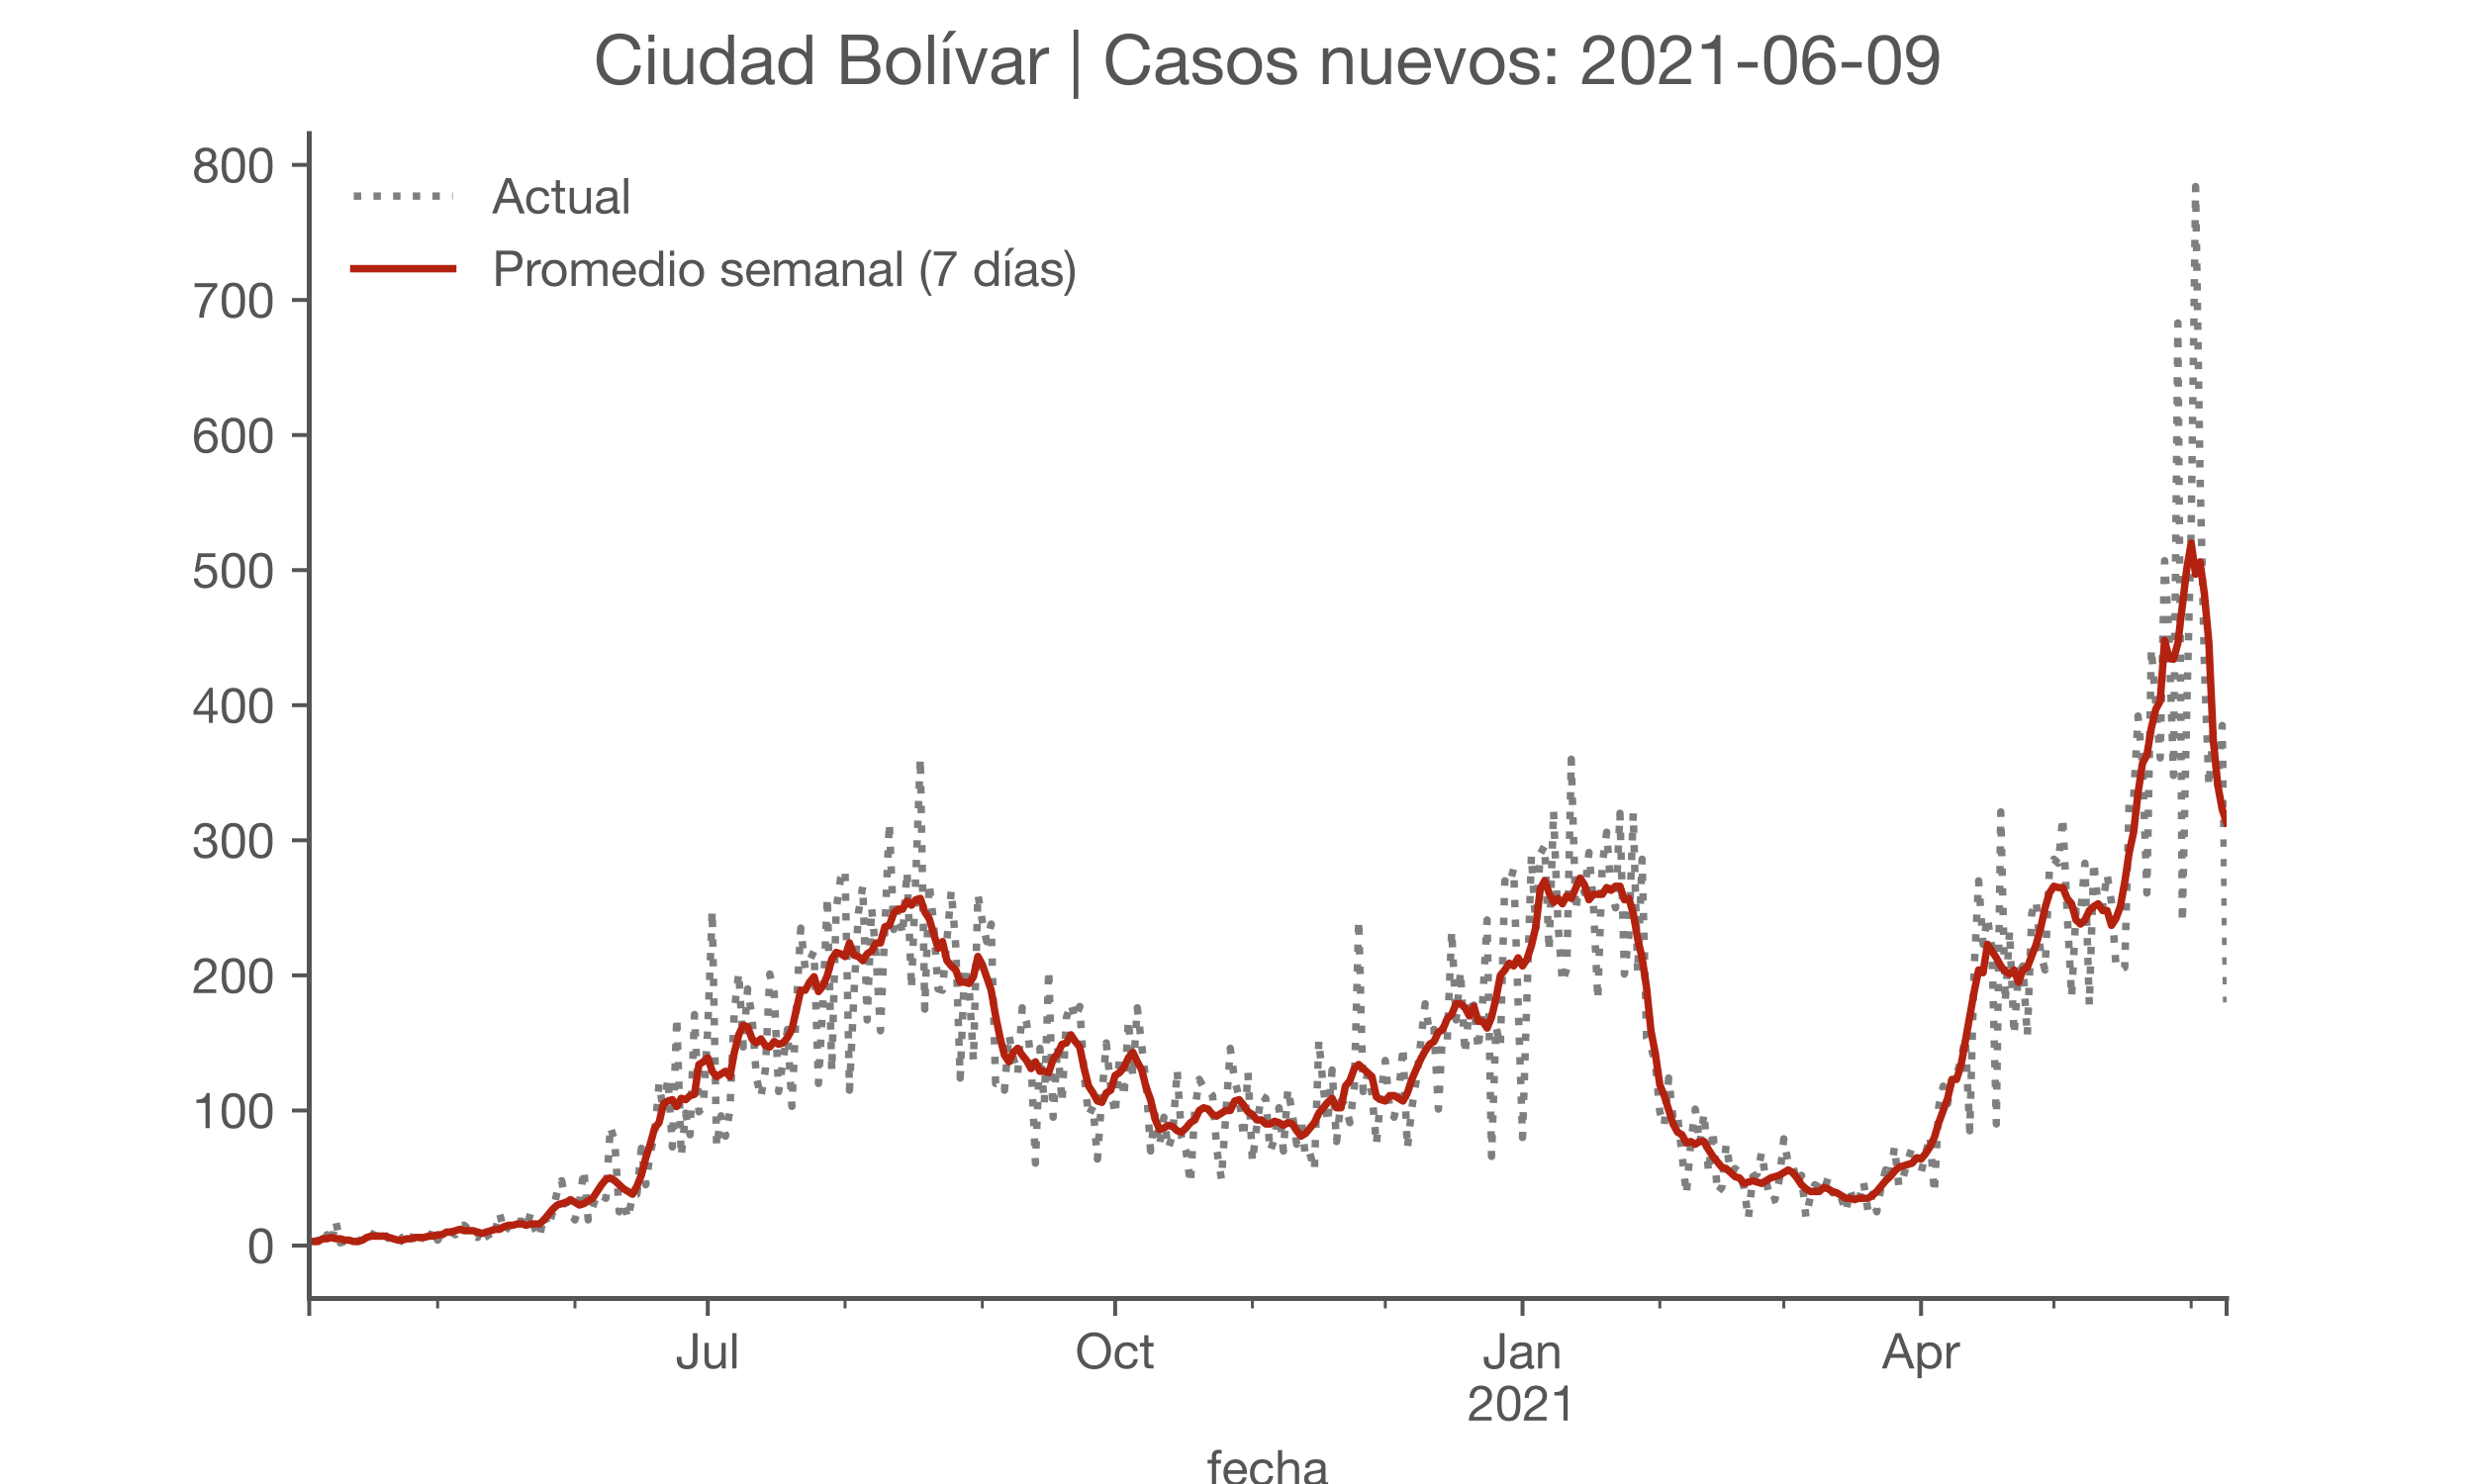 <?xml version="1.0" encoding="utf-8" standalone="no"?>
<!DOCTYPE svg PUBLIC "-//W3C//DTD SVG 1.1//EN"
  "http://www.w3.org/Graphics/SVG/1.1/DTD/svg11.dtd">
<!-- Created with matplotlib (https://matplotlib.org/) -->
<svg height="300pt" version="1.1" viewBox="0 0 500 300" width="500pt" xmlns="http://www.w3.org/2000/svg" xmlns:xlink="http://www.w3.org/1999/xlink">
 <defs>
  <style type="text/css">*{stroke-linecap:butt;stroke-linejoin:round;}</style>
 </defs>
 <g id="figure_1">
  <g id="patch_1">
   <path d="M 0 300 
L 500 300 
L 500 0 
L 0 0 
z
" style="fill:#ffffff;"/>
  </g>
  <g id="axes_1">
   <g id="patch_2">
    <path d="M 62.5 262.5 
L 450 262.5 
L 450 27 
L 62.5 27 
z
" style="fill:#ffffff;"/>
   </g>
   <g id="matplotlib.axis_1">
    <g id="xtick_1">
     <g id="line2d_1">
      <defs>
       <path d="M 0 0 
L 0 3.5 
" id="me355f4d2ea" style="stroke:#555555;stroke-width:0.8;"/>
      </defs>
      <g>
       <use style="fill:#555555;stroke:#555555;stroke-width:0.8;" x="62.5" xlink:href="#me355f4d2ea" y="262.5"/>
      </g>
     </g>
    </g>
    <g id="xtick_2">
     <g id="line2d_2">
      <g>
       <use style="fill:#555555;stroke:#555555;stroke-width:0.8;" x="143.043" xlink:href="#me355f4d2ea" y="262.5"/>
      </g>
     </g>
     <g id="text_1">
      <!-- Jul -->
      <g style="fill:#555555;" transform="translate(136.558 276.641)scale(0.1 -0.1)">
       <defs>
        <path d="M 44.094 17.797 
L 44.094 71.406 
L 34.594 71.406 
L 34.594 19.203 
Q 34.594 13.297 32.141 9.797 
Q 29.703 6.297 23.203 6.297 
Q 19.703 6.297 17.453 7.344 
Q 15.203 8.406 13.953 10.297 
Q 12.703 12.203 12.203 14.797 
Q 11.703 17.406 11.703 20.5 
L 11.703 23.5 
L 2.203 23.5 
L 2.203 19.094 
Q 2.203 8.906 7.594 3.656 
Q 13 -1.594 23 -1.594 
Q 29 -1.594 33.047 0.047 
Q 37.094 1.703 39.547 4.453 
Q 42 7.203 43.047 10.703 
Q 44.094 14.203 44.094 17.797 
z
" id="HelveticaNeue-74"/>
        <path d="M 49.203 0 
L 49.203 51.703 
L 40.703 51.703 
L 40.703 22.5 
Q 40.703 19 39.75 16.047 
Q 38.797 13.094 36.891 10.891 
Q 35 8.703 32.141 7.5 
Q 29.297 6.297 25.406 6.297 
Q 20.5 6.297 17.703 9.094 
Q 14.906 11.906 14.906 16.703 
L 14.906 51.703 
L 6.406 51.703 
L 6.406 17.703 
Q 6.406 13.5 7.25 10.047 
Q 8.094 6.594 10.188 4.094 
Q 12.297 1.594 15.688 0.25 
Q 19.094 -1.094 24.203 -1.094 
Q 29.906 -1.094 34.094 1.156 
Q 38.297 3.406 41 8.203 
L 41.203 8.203 
L 41.203 0 
z
" id="HelveticaNeue-117"/>
        <path d="M 6.906 71.406 
L 6.906 0 
L 15.406 0 
L 15.406 71.406 
z
" id="HelveticaNeue-108"/>
       </defs>
       <use xlink:href="#HelveticaNeue-74"/>
       <use x="51.9" xlink:href="#HelveticaNeue-117"/>
       <use x="107.5" xlink:href="#HelveticaNeue-108"/>
      </g>
     </g>
    </g>
    <g id="xtick_3">
     <g id="line2d_3">
      <g>
       <use style="fill:#555555;stroke:#555555;stroke-width:0.8;" x="225.375" xlink:href="#me355f4d2ea" y="262.5"/>
      </g>
     </g>
     <g id="text_2">
      <!-- Oct -->
      <g style="fill:#555555;" transform="translate(217.315 276.641)scale(0.1 -0.1)">
       <defs>
        <path d="M 13.297 35.703 
Q 13.297 41.094 14.688 46.344 
Q 16.094 51.594 19.094 55.797 
Q 22.094 60 26.797 62.547 
Q 31.5 65.094 38 65.094 
Q 44.5 65.094 49.203 62.547 
Q 53.906 60 56.906 55.797 
Q 59.906 51.594 61.297 46.344 
Q 62.703 41.094 62.703 35.703 
Q 62.703 30.297 61.297 25.047 
Q 59.906 19.797 56.906 15.594 
Q 53.906 11.406 49.203 8.844 
Q 44.5 6.297 38 6.297 
Q 31.5 6.297 26.797 8.844 
Q 22.094 11.406 19.094 15.594 
Q 16.094 19.797 14.688 25.047 
Q 13.297 30.297 13.297 35.703 
z
M 3.797 35.703 
Q 3.797 28.406 5.938 21.656 
Q 8.094 14.906 12.391 9.703 
Q 16.703 4.5 23.094 1.453 
Q 29.5 -1.594 38 -1.594 
Q 46.5 -1.594 52.891 1.453 
Q 59.297 4.5 63.594 9.703 
Q 67.906 14.906 70.047 21.656 
Q 72.203 28.406 72.203 35.703 
Q 72.203 43 70.047 49.75 
Q 67.906 56.5 63.594 61.703 
Q 59.297 66.906 52.891 70 
Q 46.5 73.094 38 73.094 
Q 29.5 73.094 23.094 70 
Q 16.703 66.906 12.391 61.703 
Q 8.094 56.5 5.938 49.75 
Q 3.797 43 3.797 35.703 
z
" id="HelveticaNeue-79"/>
        <path d="M 41.5 35.094 
L 50.297 35.094 
Q 49.797 39.703 47.891 43.047 
Q 46 46.406 43.047 48.594 
Q 40.094 50.797 36.25 51.844 
Q 32.406 52.906 28 52.906 
Q 21.906 52.906 17.297 50.75 
Q 12.703 48.594 9.641 44.844 
Q 6.594 41.094 5.094 36.047 
Q 3.594 31 3.594 25.203 
Q 3.594 19.406 5.141 14.547 
Q 6.703 9.703 9.75 6.203 
Q 12.797 2.703 17.344 0.797 
Q 21.906 -1.094 27.797 -1.094 
Q 37.703 -1.094 43.453 4.094 
Q 49.203 9.297 50.594 18.906 
L 41.906 18.906 
Q 41.094 12.906 37.547 9.594 
Q 34 6.297 27.703 6.297 
Q 23.703 6.297 20.797 7.891 
Q 17.906 9.5 16.094 12.141 
Q 14.297 14.797 13.438 18.188 
Q 12.594 21.594 12.594 25.203 
Q 12.594 29.094 13.391 32.75 
Q 14.203 36.406 16.047 39.203 
Q 17.906 42 21 43.703 
Q 24.094 45.406 28.703 45.406 
Q 34.094 45.406 37.297 42.703 
Q 40.5 40 41.5 35.094 
z
" id="HelveticaNeue-99"/>
        <path d="M 18.203 51.703 
L 18.203 67.203 
L 9.703 67.203 
L 9.703 51.703 
L 0.906 51.703 
L 0.906 44.203 
L 9.703 44.203 
L 9.703 11.297 
Q 9.703 7.703 10.391 5.5 
Q 11.094 3.297 12.547 2.094 
Q 14 0.906 16.344 0.453 
Q 18.703 0 22 0 
L 28.5 0 
L 28.5 7.5 
L 24.594 7.5 
Q 22.594 7.5 21.344 7.641 
Q 20.094 7.797 19.391 8.297 
Q 18.703 8.797 18.453 9.688 
Q 18.203 10.594 18.203 12.094 
L 18.203 44.203 
L 28.5 44.203 
L 28.5 51.703 
z
" id="HelveticaNeue-116"/>
       </defs>
       <use xlink:href="#HelveticaNeue-79"/>
       <use x="76" xlink:href="#HelveticaNeue-99"/>
       <use x="129.7" xlink:href="#HelveticaNeue-116"/>
      </g>
     </g>
    </g>
    <g id="xtick_4">
     <g id="line2d_4">
      <g>
       <use style="fill:#555555;stroke:#555555;stroke-width:0.8;" x="307.708" xlink:href="#me355f4d2ea" y="262.5"/>
      </g>
     </g>
     <g id="text_3">
      <!-- Jan -->
      <g style="fill:#555555;" transform="translate(299.648 276.641)scale(0.1 -0.1)">
       <defs>
        <path d="M 52.203 0.203 
Q 50 -1.094 46.094 -1.094 
Q 42.797 -1.094 40.844 0.75 
Q 38.906 2.594 38.906 6.797 
Q 35.406 2.594 30.75 0.75 
Q 26.094 -1.094 20.703 -1.094 
Q 17.203 -1.094 14.047 -0.297 
Q 10.906 0.5 8.594 2.203 
Q 6.297 3.906 4.938 6.656 
Q 3.594 9.406 3.594 13.297 
Q 3.594 17.703 5.094 20.5 
Q 6.594 23.297 9.047 25.047 
Q 11.5 26.797 14.641 27.688 
Q 17.797 28.594 21.094 29.203 
Q 24.594 29.906 27.75 30.25 
Q 30.906 30.594 33.297 31.25 
Q 35.703 31.906 37.094 33.156 
Q 38.5 34.406 38.5 36.797 
Q 38.5 39.594 37.453 41.297 
Q 36.406 43 34.75 43.891 
Q 33.094 44.797 31.047 45.094 
Q 29 45.406 27 45.406 
Q 21.594 45.406 18 43.344 
Q 14.406 41.297 14.094 35.594 
L 5.594 35.594 
Q 5.797 40.406 7.594 43.703 
Q 9.406 47 12.406 49.047 
Q 15.406 51.094 19.25 52 
Q 23.094 52.906 27.5 52.906 
Q 31 52.906 34.453 52.406 
Q 37.906 51.906 40.703 50.344 
Q 43.5 48.797 45.203 46 
Q 46.906 43.203 46.906 38.703 
L 46.906 12.094 
Q 46.906 9.094 47.25 7.688 
Q 47.594 6.297 49.594 6.297 
Q 50.703 6.297 52.203 6.797 
z
M 38.406 26.703 
Q 36.797 25.5 34.188 24.953 
Q 31.594 24.406 28.75 24.047 
Q 25.906 23.703 23 23.25 
Q 20.094 22.797 17.797 21.797 
Q 15.5 20.797 14.047 18.938 
Q 12.594 17.094 12.594 13.906 
Q 12.594 11.797 13.438 10.344 
Q 14.297 8.906 15.641 8 
Q 17 7.094 18.797 6.688 
Q 20.594 6.297 22.594 6.297 
Q 26.797 6.297 29.797 7.438 
Q 32.797 8.594 34.688 10.344 
Q 36.594 12.094 37.5 14.141 
Q 38.406 16.203 38.406 18 
z
" id="HelveticaNeue-97"/>
        <path d="M 6.406 51.703 
L 6.406 0 
L 14.906 0 
L 14.906 29.203 
Q 14.906 32.703 15.844 35.641 
Q 16.797 38.594 18.688 40.797 
Q 20.594 43 23.438 44.203 
Q 26.297 45.406 30.203 45.406 
Q 35.094 45.406 37.891 42.594 
Q 40.703 39.797 40.703 35 
L 40.703 0 
L 49.203 0 
L 49.203 34 
Q 49.203 38.203 48.344 41.641 
Q 47.5 45.094 45.391 47.594 
Q 43.297 50.094 39.891 51.5 
Q 36.5 52.906 31.406 52.906 
Q 19.906 52.906 14.594 43.5 
L 14.406 43.5 
L 14.406 51.703 
z
" id="HelveticaNeue-110"/>
       </defs>
       <use xlink:href="#HelveticaNeue-74"/>
       <use x="51.9" xlink:href="#HelveticaNeue-97"/>
       <use x="105.6" xlink:href="#HelveticaNeue-110"/>
      </g>
      <!-- 2021 -->
      <g style="fill:#555555;" transform="translate(296.589 287.18)scale(0.1 -0.1)">
       <defs>
        <path d="M 4.406 45.797 
L 12.906 45.797 
Q 12.797 49 13.547 52.141 
Q 14.297 55.297 16 57.797 
Q 17.703 60.297 20.344 61.844 
Q 23 63.406 26.703 63.406 
Q 29.5 63.406 32 62.5 
Q 34.5 61.594 36.344 59.891 
Q 38.203 58.203 39.297 55.844 
Q 40.406 53.5 40.406 50.594 
Q 40.406 46.906 39.25 44.094 
Q 38.094 41.297 35.844 38.891 
Q 33.594 36.5 30.188 34.141 
Q 26.797 31.797 22.297 29 
Q 18.594 26.797 15.188 24.297 
Q 11.797 21.797 9.094 18.5 
Q 6.406 15.203 4.656 10.75 
Q 2.906 6.297 2.406 0 
L 48.703 0 
L 48.703 7.5 
L 12.297 7.5 
Q 12.906 10.797 14.844 13.344 
Q 16.797 15.906 19.547 18.094 
Q 22.297 20.297 25.594 22.25 
Q 28.906 24.203 32.203 26.203 
Q 35.5 28.297 38.594 30.594 
Q 41.703 32.906 44.094 35.75 
Q 46.5 38.594 47.953 42.188 
Q 49.406 45.797 49.406 50.5 
Q 49.406 55.5 47.656 59.297 
Q 45.906 63.094 42.906 65.641 
Q 39.906 68.203 35.844 69.547 
Q 31.797 70.906 27.203 70.906 
Q 21.594 70.906 17.188 69 
Q 12.797 67.094 9.844 63.75 
Q 6.906 60.406 5.5 55.797 
Q 4.094 51.203 4.406 45.797 
z
" id="HelveticaNeue-50"/>
        <path d="M 13.203 34.906 
Q 13.203 37.5 13.25 40.641 
Q 13.297 43.797 13.75 46.938 
Q 14.203 50.094 15.047 53.094 
Q 15.906 56.094 17.547 58.344 
Q 19.203 60.594 21.703 62 
Q 24.203 63.406 27.797 63.406 
Q 31.406 63.406 33.906 62 
Q 36.406 60.594 38.047 58.344 
Q 39.703 56.094 40.547 53.094 
Q 41.406 50.094 41.844 46.938 
Q 42.297 43.797 42.344 40.641 
Q 42.406 37.5 42.406 34.906 
Q 42.406 30.906 42.156 25.953 
Q 41.906 21 40.547 16.641 
Q 39.203 12.297 36.203 9.297 
Q 33.203 6.297 27.797 6.297 
Q 22.406 6.297 19.406 9.297 
Q 16.406 12.297 15.047 16.641 
Q 13.703 21 13.453 25.953 
Q 13.203 30.906 13.203 34.906 
z
M 4.203 34.797 
Q 4.203 30.906 4.391 26.703 
Q 4.594 22.5 5.391 18.5 
Q 6.203 14.5 7.703 10.953 
Q 9.203 7.406 11.797 4.703 
Q 14.406 2 18.344 0.453 
Q 22.297 -1.094 27.797 -1.094 
Q 33.406 -1.094 37.297 0.453 
Q 41.203 2 43.797 4.703 
Q 46.406 7.406 47.906 10.953 
Q 49.406 14.5 50.203 18.5 
Q 51 22.5 51.203 26.703 
Q 51.406 30.906 51.406 34.797 
Q 51.406 38.703 51.203 42.891 
Q 51 47.094 50.203 51.094 
Q 49.406 55.094 47.906 58.688 
Q 46.406 62.297 43.797 65 
Q 41.203 67.703 37.25 69.297 
Q 33.297 70.906 27.797 70.906 
Q 22.297 70.906 18.344 69.297 
Q 14.406 67.703 11.797 65 
Q 9.203 62.297 7.703 58.688 
Q 6.203 55.094 5.391 51.094 
Q 4.594 47.094 4.391 42.891 
Q 4.203 38.703 4.203 34.797 
z
" id="HelveticaNeue-48"/>
        <path d="M 35.594 0 
L 35.594 70.906 
L 29.094 70.906 
Q 28.406 66.906 26.5 64.297 
Q 24.594 61.703 21.844 60.203 
Q 19.094 58.703 15.688 58.141 
Q 12.297 57.594 8.703 57.594 
L 8.703 50.797 
L 27.094 50.797 
L 27.094 0 
z
" id="HelveticaNeue-49"/>
       </defs>
       <use xlink:href="#HelveticaNeue-50"/>
       <use x="55.6" xlink:href="#HelveticaNeue-48"/>
       <use x="111.2" xlink:href="#HelveticaNeue-50"/>
       <use x="166.8" xlink:href="#HelveticaNeue-49"/>
      </g>
     </g>
    </g>
    <g id="xtick_5">
     <g id="line2d_5">
      <g>
       <use style="fill:#555555;stroke:#555555;stroke-width:0.8;" x="388.251" xlink:href="#me355f4d2ea" y="262.5"/>
      </g>
     </g>
     <g id="text_4">
      <!-- Apr -->
      <g style="fill:#555555;" transform="translate(380.381 276.641)scale(0.1 -0.1)">
       <defs>
        <path d="M 20.094 29.5 
L 32.203 62.797 
L 32.406 62.797 
L 44.297 29.5 
z
M 27.203 71.406 
L -0.594 0 
L 9.094 0 
L 17.094 21.5 
L 47.297 21.5 
L 55.094 0 
L 65.594 0 
L 37.703 71.406 
z
" id="HelveticaNeue-65"/>
        <path d="M 6.703 51.703 
L 6.703 -19.703 
L 15.203 -19.703 
L 15.203 6.906 
L 15.406 6.906 
Q 16.797 4.594 18.844 3.047 
Q 20.906 1.5 23.203 0.594 
Q 25.5 -0.297 27.844 -0.688 
Q 30.203 -1.094 32.094 -1.094 
Q 38 -1.094 42.453 1 
Q 46.906 3.094 49.844 6.75 
Q 52.797 10.406 54.25 15.297 
Q 55.703 20.203 55.703 25.703 
Q 55.703 31.203 54.203 36.094 
Q 52.703 41 49.75 44.75 
Q 46.797 48.5 42.344 50.703 
Q 37.906 52.906 31.906 52.906 
Q 26.5 52.906 22 50.953 
Q 17.5 49 15.406 44.703 
L 15.203 44.703 
L 15.203 51.703 
z
M 46.703 26.297 
Q 46.703 22.5 45.891 18.891 
Q 45.094 15.297 43.297 12.5 
Q 41.5 9.703 38.547 8 
Q 35.594 6.297 31.203 6.297 
Q 26.797 6.297 23.688 7.938 
Q 20.594 9.594 18.641 12.297 
Q 16.703 15 15.797 18.547 
Q 14.906 22.094 14.906 25.906 
Q 14.906 29.5 15.75 33 
Q 16.594 36.5 18.5 39.25 
Q 20.406 42 23.406 43.703 
Q 26.406 45.406 30.703 45.406 
Q 34.797 45.406 37.844 43.797 
Q 40.906 42.203 42.844 39.5 
Q 44.797 36.797 45.75 33.344 
Q 46.703 29.906 46.703 26.297 
z
" id="HelveticaNeue-112"/>
        <path d="M 6.094 51.703 
L 6.094 0 
L 14.594 0 
L 14.594 23 
Q 14.594 28 15.594 31.844 
Q 16.594 35.703 18.797 38.391 
Q 21 41.094 24.594 42.5 
Q 28.203 43.906 33.297 43.906 
L 33.297 52.906 
Q 26.406 53.094 21.906 50.094 
Q 17.406 47.094 14.297 40.797 
L 14.094 40.797 
L 14.094 51.703 
z
" id="HelveticaNeue-114"/>
       </defs>
       <use xlink:href="#HelveticaNeue-65"/>
       <use x="64.8" xlink:href="#HelveticaNeue-112"/>
       <use x="124.1" xlink:href="#HelveticaNeue-114"/>
      </g>
     </g>
    </g>
    <g id="xtick_6">
     <g id="line2d_6">
      <g>
       <use style="fill:#555555;stroke:#555555;stroke-width:0.8;" x="450" xlink:href="#me355f4d2ea" y="262.5"/>
      </g>
     </g>
    </g>
    <g id="xtick_7">
     <g id="line2d_7">
      <defs>
       <path d="M 0 0 
L 0 2 
" id="mf5eb345d18" style="stroke:#555555;stroke-width:0.6;"/>
      </defs>
      <g>
       <use style="fill:#555555;stroke:#555555;stroke-width:0.6;" x="88.453" xlink:href="#mf5eb345d18" y="262.5"/>
      </g>
     </g>
    </g>
    <g id="xtick_8">
     <g id="line2d_8">
      <g>
       <use style="fill:#555555;stroke:#555555;stroke-width:0.6;" x="116.195" xlink:href="#mf5eb345d18" y="262.5"/>
      </g>
     </g>
    </g>
    <g id="xtick_9">
     <g id="line2d_9">
      <g>
       <use style="fill:#555555;stroke:#555555;stroke-width:0.6;" x="170.785" xlink:href="#mf5eb345d18" y="262.5"/>
      </g>
     </g>
    </g>
    <g id="xtick_10">
     <g id="line2d_10">
      <g>
       <use style="fill:#555555;stroke:#555555;stroke-width:0.6;" x="198.528" xlink:href="#mf5eb345d18" y="262.5"/>
      </g>
     </g>
    </g>
    <g id="xtick_11">
     <g id="line2d_11">
      <g>
       <use style="fill:#555555;stroke:#555555;stroke-width:0.6;" x="253.118" xlink:href="#mf5eb345d18" y="262.5"/>
      </g>
     </g>
    </g>
    <g id="xtick_12">
     <g id="line2d_12">
      <g>
       <use style="fill:#555555;stroke:#555555;stroke-width:0.6;" x="279.965" xlink:href="#mf5eb345d18" y="262.5"/>
      </g>
     </g>
    </g>
    <g id="xtick_13">
     <g id="line2d_13">
      <g>
       <use style="fill:#555555;stroke:#555555;stroke-width:0.6;" x="335.45" xlink:href="#mf5eb345d18" y="262.5"/>
      </g>
     </g>
    </g>
    <g id="xtick_14">
     <g id="line2d_14">
      <g>
       <use style="fill:#555555;stroke:#555555;stroke-width:0.6;" x="360.508" xlink:href="#mf5eb345d18" y="262.5"/>
      </g>
     </g>
    </g>
    <g id="xtick_15">
     <g id="line2d_15">
      <g>
       <use style="fill:#555555;stroke:#555555;stroke-width:0.6;" x="415.098" xlink:href="#mf5eb345d18" y="262.5"/>
      </g>
     </g>
    </g>
    <g id="xtick_16">
     <g id="line2d_16">
      <g>
       <use style="fill:#555555;stroke:#555555;stroke-width:0.6;" x="442.841" xlink:href="#mf5eb345d18" y="262.5"/>
      </g>
     </g>
    </g>
    <g id="text_5">
     <!-- fecha -->
     <g style="fill:#555555;" transform="translate(243.935 300.291)scale(0.1 -0.1)">
      <defs>
       <path d="M 9.906 44.203 
L 9.906 0 
L 18.406 0 
L 18.406 44.203 
L 28.406 44.203 
L 28.406 51.703 
L 18.406 51.703 
L 18.406 58.906 
Q 18.406 62.297 20.094 63.5 
Q 21.797 64.703 24.906 64.703 
Q 26 64.703 27.297 64.547 
Q 28.594 64.406 29.703 64 
L 29.703 71.406 
Q 28.5 71.797 26.953 72 
Q 25.406 72.203 24.203 72.203 
Q 17.203 72.203 13.547 68.953 
Q 9.906 65.703 9.906 59.406 
L 9.906 51.703 
L 1.203 51.703 
L 1.203 44.203 
z
" id="HelveticaNeue-102"/>
       <path d="M 42.297 30.797 
L 12.594 30.797 
Q 12.797 33.797 13.891 36.438 
Q 15 39.094 16.891 41.094 
Q 18.797 43.094 21.438 44.25 
Q 24.094 45.406 27.406 45.406 
Q 30.594 45.406 33.25 44.25 
Q 35.906 43.094 37.844 41.141 
Q 39.797 39.203 40.938 36.5 
Q 42.094 33.797 42.297 30.797 
z
M 50.5 16.406 
L 42.094 16.406 
Q 41 11.297 37.547 8.797 
Q 34.094 6.297 28.703 6.297 
Q 24.5 6.297 21.391 7.688 
Q 18.297 9.094 16.297 11.438 
Q 14.297 13.797 13.391 16.844 
Q 12.5 19.906 12.594 23.297 
L 51.297 23.297 
Q 51.5 28 50.453 33.203 
Q 49.406 38.406 46.656 42.797 
Q 43.906 47.203 39.344 50.047 
Q 34.797 52.906 27.906 52.906 
Q 22.594 52.906 18.141 50.906 
Q 13.703 48.906 10.453 45.297 
Q 7.203 41.703 5.391 36.797 
Q 3.594 31.906 3.594 26 
Q 3.797 20.094 5.344 15.094 
Q 6.906 10.094 10 6.5 
Q 13.094 2.906 17.641 0.906 
Q 22.203 -1.094 28.406 -1.094 
Q 37.203 -1.094 43 3.297 
Q 48.797 7.703 50.5 16.406 
z
" id="HelveticaNeue-101"/>
       <path d="M 6.406 71.406 
L 6.406 0 
L 14.906 0 
L 14.906 29.203 
Q 14.906 32.703 15.844 35.641 
Q 16.797 38.594 18.688 40.797 
Q 20.594 43 23.438 44.203 
Q 26.297 45.406 30.203 45.406 
Q 35.094 45.406 37.891 42.594 
Q 40.703 39.797 40.703 35 
L 40.703 0 
L 49.203 0 
L 49.203 34 
Q 49.203 38.203 48.344 41.641 
Q 47.5 45.094 45.391 47.594 
Q 43.297 50.094 39.891 51.5 
Q 36.5 52.906 31.406 52.906 
Q 29.094 52.906 26.641 52.406 
Q 24.203 51.906 21.953 50.844 
Q 19.703 49.797 17.891 48.141 
Q 16.094 46.5 15.094 44.094 
L 14.906 44.094 
L 14.906 71.406 
z
" id="HelveticaNeue-104"/>
      </defs>
      <use xlink:href="#HelveticaNeue-102"/>
      <use x="29.6" xlink:href="#HelveticaNeue-101"/>
      <use x="83.3" xlink:href="#HelveticaNeue-99"/>
      <use x="137" xlink:href="#HelveticaNeue-104"/>
      <use x="192.6" xlink:href="#HelveticaNeue-97"/>
     </g>
    </g>
   </g>
   <g id="matplotlib.axis_2">
    <g id="ytick_1">
     <g id="line2d_17">
      <defs>
       <path d="M 0 0 
L -3.5 0 
" id="mfc76733d1e" style="stroke:#555555;stroke-width:0.8;"/>
      </defs>
      <g>
       <use style="fill:#555555;stroke:#555555;stroke-width:0.8;" x="62.5" xlink:href="#mfc76733d1e" y="251.795"/>
      </g>
     </g>
     <g id="text_6">
      <!-- 0 -->
      <g style="fill:#555555;" transform="translate(49.941 255.366)scale(0.1 -0.1)">
       <use xlink:href="#HelveticaNeue-48"/>
      </g>
     </g>
    </g>
    <g id="ytick_2">
     <g id="line2d_18">
      <g>
       <use style="fill:#555555;stroke:#555555;stroke-width:0.8;" x="62.5" xlink:href="#mfc76733d1e" y="224.488"/>
      </g>
     </g>
     <g id="text_7">
      <!-- 100 -->
      <g style="fill:#555555;" transform="translate(38.822 228.058)scale(0.1 -0.1)">
       <use xlink:href="#HelveticaNeue-49"/>
       <use x="55.6" xlink:href="#HelveticaNeue-48"/>
       <use x="111.2" xlink:href="#HelveticaNeue-48"/>
      </g>
     </g>
    </g>
    <g id="ytick_3">
     <g id="line2d_19">
      <g>
       <use style="fill:#555555;stroke:#555555;stroke-width:0.8;" x="62.5" xlink:href="#mfc76733d1e" y="197.18"/>
      </g>
     </g>
     <g id="text_8">
      <!-- 200 -->
      <g style="fill:#555555;" transform="translate(38.822 200.751)scale(0.1 -0.1)">
       <use xlink:href="#HelveticaNeue-50"/>
       <use x="55.6" xlink:href="#HelveticaNeue-48"/>
       <use x="111.2" xlink:href="#HelveticaNeue-48"/>
      </g>
     </g>
    </g>
    <g id="ytick_4">
     <g id="line2d_20">
      <g>
       <use style="fill:#555555;stroke:#555555;stroke-width:0.8;" x="62.5" xlink:href="#mfc76733d1e" y="169.873"/>
      </g>
     </g>
     <g id="text_9">
      <!-- 300 -->
      <g style="fill:#555555;" transform="translate(38.822 173.443)scale(0.1 -0.1)">
       <defs>
        <path d="M 21.797 40.5 
L 21.797 33.297 
Q 24.203 33.594 26.906 33.594 
Q 30.094 33.594 32.844 32.75 
Q 35.594 31.906 37.594 30.156 
Q 39.594 28.406 40.797 25.844 
Q 42 23.297 42 20 
Q 42 16.797 40.75 14.25 
Q 39.5 11.703 37.391 9.953 
Q 35.297 8.203 32.5 7.25 
Q 29.703 6.297 26.594 6.297 
Q 19.297 6.297 15.5 10.641 
Q 11.703 15 11.5 21.906 
L 3 21.906 
Q 2.906 16.406 4.547 12.094 
Q 6.203 7.797 9.297 4.844 
Q 12.406 1.906 16.797 0.406 
Q 21.203 -1.094 26.594 -1.094 
Q 31.594 -1.094 36.047 0.25 
Q 40.5 1.594 43.797 4.297 
Q 47.094 7 49.047 11.047 
Q 51 15.094 51 20.406 
Q 51 26.797 47.844 31.5 
Q 44.703 36.203 38.203 37.594 
L 38.203 37.797 
Q 42.406 39.703 45.203 43.391 
Q 48 47.094 48 51.906 
Q 48 56.797 46.344 60.391 
Q 44.703 64 41.797 66.297 
Q 38.906 68.594 34.953 69.75 
Q 31 70.906 26.406 70.906 
Q 21.094 70.906 17.047 69.203 
Q 13 67.5 10.297 64.5 
Q 7.594 61.5 6.141 57.297 
Q 4.703 53.094 4.5 48 
L 13 48 
Q 13 51.094 13.797 53.891 
Q 14.594 56.703 16.25 58.797 
Q 17.906 60.906 20.453 62.156 
Q 23 63.406 26.406 63.406 
Q 31.797 63.406 35.391 60.547 
Q 39 57.703 39 52 
Q 39 49.203 37.891 47 
Q 36.797 44.797 34.938 43.344 
Q 33.094 41.906 30.641 41.156 
Q 28.203 40.406 25.5 40.406 
L 23.703 40.406 
Q 23.203 40.406 22.703 40.406 
Q 22.297 40.406 21.797 40.5 
z
" id="HelveticaNeue-51"/>
       </defs>
       <use xlink:href="#HelveticaNeue-51"/>
       <use x="55.6" xlink:href="#HelveticaNeue-48"/>
       <use x="111.2" xlink:href="#HelveticaNeue-48"/>
      </g>
     </g>
    </g>
    <g id="ytick_5">
     <g id="line2d_21">
      <g>
       <use style="fill:#555555;stroke:#555555;stroke-width:0.8;" x="62.5" xlink:href="#mfc76733d1e" y="142.565"/>
      </g>
     </g>
     <g id="text_10">
      <!-- 400 -->
      <g style="fill:#555555;" transform="translate(38.822 146.136)scale(0.1 -0.1)">
       <defs>
        <path d="M 33.906 24.094 
L 10.094 24.094 
L 33.703 58.797 
L 33.906 58.797 
z
M 41.906 24.094 
L 41.906 70.906 
L 35.094 70.906 
L 2.797 24.797 
L 2.797 16.594 
L 33.906 16.594 
L 33.906 0 
L 41.906 0 
L 41.906 16.594 
L 51.5 16.594 
L 51.5 24.094 
z
" id="HelveticaNeue-52"/>
       </defs>
       <use xlink:href="#HelveticaNeue-52"/>
       <use x="55.6" xlink:href="#HelveticaNeue-48"/>
       <use x="111.2" xlink:href="#HelveticaNeue-48"/>
      </g>
     </g>
    </g>
    <g id="ytick_6">
     <g id="line2d_22">
      <g>
       <use style="fill:#555555;stroke:#555555;stroke-width:0.8;" x="62.5" xlink:href="#mfc76733d1e" y="115.258"/>
      </g>
     </g>
     <g id="text_11">
      <!-- 500 -->
      <g style="fill:#555555;" transform="translate(38.822 118.828)scale(0.1 -0.1)">
       <defs>
        <path d="M 47 62.203 
L 47 69.703 
L 12 69.703 
L 5.406 32.906 
L 12.703 32.5 
Q 15.203 35.5 18.453 37.344 
Q 21.703 39.203 25.906 39.203 
Q 29.5 39.203 32.453 38 
Q 35.406 36.797 37.5 34.641 
Q 39.594 32.5 40.75 29.547 
Q 41.906 26.594 41.906 23.094 
Q 41.906 18.906 40.703 15.75 
Q 39.5 12.594 37.453 10.5 
Q 35.406 8.406 32.656 7.344 
Q 29.906 6.297 26.906 6.297 
Q 23.703 6.297 21.047 7.25 
Q 18.406 8.203 16.453 9.953 
Q 14.5 11.703 13.344 14.047 
Q 12.203 16.406 12 19.094 
L 3.5 19.094 
Q 3.594 14.297 5.391 10.5 
Q 7.203 6.703 10.297 4.141 
Q 13.406 1.594 17.453 0.25 
Q 21.5 -1.094 26.094 -1.094 
Q 32.297 -1.094 36.938 0.844 
Q 41.594 2.797 44.688 6.094 
Q 47.797 9.406 49.344 13.656 
Q 50.906 17.906 50.906 22.406 
Q 50.906 28.5 49.094 33.047 
Q 47.297 37.594 44.188 40.641 
Q 41.094 43.703 36.891 45.203 
Q 32.703 46.703 28 46.703 
Q 24.406 46.703 20.75 45.453 
Q 17.094 44.203 14.797 41.594 
L 14.594 41.797 
L 18.406 62.203 
z
" id="HelveticaNeue-53"/>
       </defs>
       <use xlink:href="#HelveticaNeue-53"/>
       <use x="55.6" xlink:href="#HelveticaNeue-48"/>
       <use x="111.2" xlink:href="#HelveticaNeue-48"/>
      </g>
     </g>
    </g>
    <g id="ytick_7">
     <g id="line2d_23">
      <g>
       <use style="fill:#555555;stroke:#555555;stroke-width:0.8;" x="62.5" xlink:href="#mfc76733d1e" y="87.95"/>
      </g>
     </g>
     <g id="text_12">
      <!-- 600 -->
      <g style="fill:#555555;" transform="translate(38.822 91.521)scale(0.1 -0.1)">
       <defs>
        <path d="M 41.406 52.797 
L 49.906 52.797 
Q 49.094 61.594 43.891 66.25 
Q 38.703 70.906 29.906 70.906 
Q 22.297 70.906 17.297 67.703 
Q 12.297 64.5 9.297 59.203 
Q 6.297 53.906 5.047 47.047 
Q 3.797 40.203 3.797 32.906 
Q 3.797 27.297 4.641 21.297 
Q 5.5 15.297 8.094 10.297 
Q 10.703 5.297 15.5 2.094 
Q 20.297 -1.094 28.203 -1.094 
Q 34.906 -1.094 39.453 1.156 
Q 44 3.406 46.75 6.844 
Q 49.5 10.297 50.703 14.5 
Q 51.906 18.703 51.906 22.594 
Q 51.906 27.5 50.406 31.703 
Q 48.906 35.906 46.156 39 
Q 43.406 42.094 39.344 43.844 
Q 35.297 45.594 30.203 45.594 
Q 24.406 45.594 19.953 43.391 
Q 15.5 41.203 12.5 36.297 
L 12.297 36.5 
Q 12.406 40.594 13.094 45.297 
Q 13.797 50 15.641 54.047 
Q 17.5 58.094 20.797 60.75 
Q 24.094 63.406 29.5 63.406 
Q 34.594 63.406 37.688 60.5 
Q 40.797 57.594 41.406 52.797 
z
M 28.594 38.094 
Q 32.203 38.094 34.891 36.797 
Q 37.594 35.5 39.391 33.344 
Q 41.203 31.203 42.047 28.25 
Q 42.906 25.297 42.906 22 
Q 42.906 18.906 41.953 16.047 
Q 41 13.203 39.203 11 
Q 37.406 8.797 34.75 7.547 
Q 32.094 6.297 28.594 6.297 
Q 25.094 6.297 22.344 7.547 
Q 19.594 8.797 17.75 10.891 
Q 15.906 13 14.906 15.891 
Q 13.906 18.797 13.906 22.094 
Q 13.906 25.406 14.844 28.344 
Q 15.797 31.297 17.688 33.438 
Q 19.594 35.594 22.297 36.844 
Q 25 38.094 28.594 38.094 
z
" id="HelveticaNeue-54"/>
       </defs>
       <use xlink:href="#HelveticaNeue-54"/>
       <use x="55.6" xlink:href="#HelveticaNeue-48"/>
       <use x="111.2" xlink:href="#HelveticaNeue-48"/>
      </g>
     </g>
    </g>
    <g id="ytick_8">
     <g id="line2d_24">
      <g>
       <use style="fill:#555555;stroke:#555555;stroke-width:0.8;" x="62.5" xlink:href="#mfc76733d1e" y="60.643"/>
      </g>
     </g>
     <g id="text_13">
      <!-- 700 -->
      <g style="fill:#555555;" transform="translate(38.822 64.213)scale(0.1 -0.1)">
       <defs>
        <path d="M 50.906 62.406 
L 50.906 69.703 
L 5 69.703 
L 5 61.703 
L 42.203 61.703 
Q 36.594 55.797 31.75 48.797 
Q 26.906 41.797 23.203 33.938 
Q 19.5 26.094 17.141 17.547 
Q 14.797 9 14.203 0 
L 23.703 0 
Q 24.203 8.297 26.5 17.094 
Q 28.797 25.906 32.438 34.203 
Q 36.094 42.5 40.797 49.797 
Q 45.5 57.094 50.906 62.406 
z
" id="HelveticaNeue-55"/>
       </defs>
       <use xlink:href="#HelveticaNeue-55"/>
       <use x="55.6" xlink:href="#HelveticaNeue-48"/>
       <use x="111.2" xlink:href="#HelveticaNeue-48"/>
      </g>
     </g>
    </g>
    <g id="ytick_9">
     <g id="line2d_25">
      <g>
       <use style="fill:#555555;stroke:#555555;stroke-width:0.8;" x="62.5" xlink:href="#mfc76733d1e" y="33.335"/>
      </g>
     </g>
     <g id="text_14">
      <!-- 800 -->
      <g style="fill:#555555;" transform="translate(38.822 36.906)scale(0.1 -0.1)">
       <defs>
        <path d="M 15.5 52.5 
Q 15.5 55.203 16.5 57.203 
Q 17.5 59.203 19.141 60.594 
Q 20.797 62 23.094 62.703 
Q 25.406 63.406 27.906 63.406 
Q 33.094 63.406 36.438 60.656 
Q 39.797 57.906 39.797 52.5 
Q 39.797 47.094 36.5 44.094 
Q 33.203 41.094 28.094 41.094 
Q 25.5 41.094 23.203 41.797 
Q 20.906 42.5 19.203 43.891 
Q 17.5 45.297 16.5 47.438 
Q 15.5 49.594 15.5 52.5 
z
M 6.5 52.797 
Q 6.5 48 9.203 43.953 
Q 11.906 39.906 16.406 38.094 
Q 10.406 36 7.203 31.344 
Q 4 26.703 4 20.406 
Q 4 15 5.844 10.953 
Q 7.703 6.906 10.953 4.203 
Q 14.203 1.5 18.594 0.203 
Q 23 -1.094 28.094 -1.094 
Q 33 -1.094 37.297 0.297 
Q 41.594 1.703 44.75 4.453 
Q 47.906 7.203 49.75 11.203 
Q 51.594 15.203 51.594 20.406 
Q 51.594 27 48.5 31.547 
Q 45.406 36.094 39 38.094 
Q 43.5 40.094 46.141 44.047 
Q 48.797 48 48.797 52.797 
Q 48.797 56.203 47.594 59.453 
Q 46.406 62.703 43.844 65.25 
Q 41.297 67.797 37.188 69.344 
Q 33.094 70.906 27.297 70.906 
Q 23.203 70.906 19.453 69.703 
Q 15.703 68.5 12.797 66.203 
Q 9.906 63.906 8.203 60.547 
Q 6.5 57.203 6.5 52.797 
z
M 13 20 
Q 13 23.094 14.141 25.594 
Q 15.297 28.094 17.344 29.891 
Q 19.406 31.703 22.156 32.641 
Q 24.906 33.594 28 33.594 
Q 31 33.594 33.641 32.547 
Q 36.297 31.5 38.297 29.703 
Q 40.297 27.906 41.438 25.453 
Q 42.594 23 42.594 20.094 
Q 42.594 17.094 41.547 14.594 
Q 40.5 12.094 38.547 10.25 
Q 36.594 8.406 33.938 7.344 
Q 31.297 6.297 28.094 6.297 
Q 21.5 6.297 17.25 9.938 
Q 13 13.594 13 20 
z
" id="HelveticaNeue-56"/>
       </defs>
       <use xlink:href="#HelveticaNeue-56"/>
       <use x="55.6" xlink:href="#HelveticaNeue-48"/>
       <use x="111.2" xlink:href="#HelveticaNeue-48"/>
      </g>
     </g>
    </g>
   </g>
   <g id="line2d_26">
    <path clip-path="url(#p2f5337af44)" d="M 63.395 250.976 
L 64.29 250.703 
L 65.185 251.795 
L 66.08 249.611 
L 66.975 251.522 
L 67.87 246.88 
L 68.764 251.249 
L 69.659 250.976 
L 70.554 251.795 
L 71.449 250.703 
L 72.344 250.976 
L 73.239 250.43 
L 74.134 250.976 
L 75.029 250.43 
L 75.924 248.519 
L 76.819 248.792 
L 78.609 250.43 
L 79.503 250.976 
L 80.398 251.795 
L 81.293 250.157 
L 82.188 250.43 
L 83.083 251.249 
L 83.978 248.519 
L 84.873 250.157 
L 85.768 250.43 
L 86.663 251.522 
L 87.558 248.245 
L 88.453 250.703 
L 89.348 249.338 
L 90.242 248.792 
L 91.137 249.065 
L 92.032 249.611 
L 92.927 247.699 
L 93.822 247.699 
L 94.717 248.519 
L 95.612 249.611 
L 96.507 250.157 
L 97.402 247.972 
L 99.192 250.703 
L 100.087 248.792 
L 100.982 245.242 
L 101.876 249.065 
L 102.771 247.972 
L 103.666 248.519 
L 104.561 246.88 
L 105.456 246.88 
L 106.351 248.245 
L 107.246 245.242 
L 108.141 248.519 
L 109.036 250.157 
L 109.931 245.515 
L 110.826 247.972 
L 111.721 244.969 
L 112.615 240.872 
L 113.51 238.688 
L 114.405 243.33 
L 115.3 245.242 
L 116.195 246.607 
L 117.09 243.33 
L 117.985 236.503 
L 118.88 246.607 
L 120.67 241.419 
L 121.565 241.692 
L 122.46 242.238 
L 123.355 227.765 
L 124.249 230.769 
L 125.144 244.969 
L 126.039 243.057 
L 126.934 246.334 
L 127.829 241.692 
L 128.724 241.419 
L 129.619 232.134 
L 130.514 239.507 
L 131.409 233.226 
L 132.304 229.13 
L 133.199 219.026 
L 134.094 224.761 
L 134.988 217.934 
L 135.883 231.861 
L 136.778 205.646 
L 137.673 233.772 
L 138.568 225.034 
L 139.463 229.403 
L 140.358 205.1 
L 141.253 224.761 
L 142.148 223.669 
L 143.043 207.83 
L 143.938 184.073 
L 144.833 231.861 
L 145.727 225.58 
L 146.622 229.676 
L 147.517 224.488 
L 148.412 204.28 
L 149.307 196.634 
L 150.202 211.653 
L 151.097 199.911 
L 151.992 205.646 
L 152.887 217.934 
L 153.782 221.757 
L 154.677 216.296 
L 155.572 196.907 
L 156.467 200.73 
L 157.361 220.665 
L 159.151 208.103 
L 160.046 223.669 
L 160.941 203.734 
L 161.836 187.623 
L 162.731 195.815 
L 163.626 194.177 
L 164.521 192.265 
L 165.416 219.026 
L 166.311 202.642 
L 167.206 181.342 
L 168.1 216.569 
L 168.995 183.8 
L 169.89 177.519 
L 170.785 175.881 
L 171.68 220.392 
L 172.575 201.277 
L 173.47 184.619 
L 174.365 179.157 
L 175.26 206.192 
L 176.155 183.527 
L 177.05 193.084 
L 177.945 208.377 
L 179.734 166.323 
L 180.629 187.896 
L 181.524 183.8 
L 182.419 188.988 
L 183.314 176.154 
L 184.209 199.911 
L 185.999 153.215 
L 186.894 204.007 
L 187.789 178.611 
L 188.684 186.53 
L 189.579 199.911 
L 190.473 200.184 
L 192.263 179.977 
L 193.158 191.173 
L 194.053 217.934 
L 194.948 195.542 
L 195.843 199.092 
L 196.738 214.384 
L 197.633 180.796 
L 198.528 186.257 
L 199.423 190.354 
L 200.318 186.804 
L 201.212 219.026 
L 202.107 218.753 
L 203.002 220.392 
L 203.897 209.196 
L 204.792 213.838 
L 205.687 217.115 
L 206.582 203.734 
L 207.477 206.738 
L 208.372 214.384 
L 209.267 235.138 
L 210.162 211.926 
L 211.057 223.123 
L 211.952 196.088 
L 212.846 225.853 
L 213.741 211.38 
L 214.636 222.849 
L 215.531 205.646 
L 216.426 202.915 
L 217.321 205.919 
L 218.216 203.461 
L 219.111 217.388 
L 220.006 225.58 
L 220.901 223.669 
L 221.796 234.319 
L 222.691 221.484 
L 223.585 210.834 
L 224.48 219.846 
L 225.375 225.307 
L 226.27 213.565 
L 227.165 221.757 
L 228.06 206.192 
L 228.955 217.661 
L 229.85 203.734 
L 231.64 219.026 
L 232.535 232.68 
L 233.43 225.307 
L 234.324 231.588 
L 235.219 225.853 
L 236.114 232.134 
L 237.009 229.403 
L 237.904 216.296 
L 238.799 229.949 
L 239.694 232.68 
L 240.589 239.234 
L 241.484 224.215 
L 242.379 218.207 
L 243.274 219.846 
L 244.169 220.392 
L 245.064 221.484 
L 245.958 232.68 
L 246.853 238.415 
L 248.643 211.926 
L 249.538 218.48 
L 250.433 221.757 
L 251.328 229.949 
L 252.223 216.842 
L 253.118 234.865 
L 254.013 227.492 
L 254.908 221.484 
L 255.803 222.03 
L 256.697 232.68 
L 257.592 230.223 
L 258.487 223.942 
L 259.382 232.68 
L 260.277 220.119 
L 261.172 225.034 
L 262.067 231.315 
L 262.962 226.126 
L 263.857 234.046 
L 264.752 233.226 
L 265.647 236.503 
L 266.542 210.288 
L 267.436 219.846 
L 268.331 226.946 
L 269.226 216.296 
L 270.121 230.769 
L 271.016 222.576 
L 271.911 223.396 
L 272.806 226.946 
L 273.701 219.846 
L 274.596 185.984 
L 275.491 220.665 
L 276.386 217.115 
L 277.281 221.211 
L 278.176 231.315 
L 279.07 221.484 
L 279.965 214.384 
L 280.86 224.215 
L 281.755 225.853 
L 282.65 221.484 
L 283.545 211.653 
L 284.44 232.134 
L 285.335 223.942 
L 286.23 218.48 
L 288.02 202.915 
L 288.915 208.923 
L 289.809 208.103 
L 290.704 224.215 
L 291.599 207.83 
L 292.494 210.288 
L 293.389 188.169 
L 294.284 206.192 
L 295.179 196.361 
L 296.074 213.019 
L 296.969 203.734 
L 297.864 203.188 
L 298.759 212.2 
L 299.654 202.369 
L 300.548 185.984 
L 301.443 233.772 
L 302.338 207.557 
L 303.233 211.38 
L 304.128 178.065 
L 305.023 178.884 
L 305.918 175.607 
L 307.708 229.949 
L 309.498 172.877 
L 310.393 187.623 
L 311.288 172.604 
L 312.182 170.965 
L 313.077 192.265 
L 313.972 163.865 
L 314.867 186.53 
L 315.762 198.546 
L 316.657 195.815 
L 317.552 153.488 
L 318.447 184.073 
L 319.342 177.519 
L 320.237 180.523 
L 321.132 172.331 
L 322.027 182.707 
L 322.921 202.096 
L 323.816 174.788 
L 324.711 168.234 
L 325.606 180.25 
L 326.501 183.527 
L 327.396 164.411 
L 328.291 196.907 
L 329.186 189.261 
L 330.081 164.411 
L 330.976 196.634 
L 331.871 173.696 
L 332.766 209.742 
L 333.661 211.653 
L 334.555 214.93 
L 335.45 224.761 
L 336.345 227.492 
L 337.24 217.934 
L 338.135 226.126 
L 339.03 225.307 
L 340.82 241.419 
L 341.715 231.042 
L 342.61 224.215 
L 343.505 231.315 
L 344.4 225.034 
L 345.294 237.049 
L 346.189 228.584 
L 347.084 241.146 
L 347.979 240.053 
L 348.874 231.315 
L 349.769 237.049 
L 350.664 236.23 
L 351.559 237.049 
L 352.454 240.053 
L 353.349 246.334 
L 354.244 237.869 
L 355.139 237.322 
L 356.033 232.953 
L 356.928 238.688 
L 357.823 242.784 
L 358.718 242.511 
L 359.613 238.415 
L 360.508 230.223 
L 361.403 235.138 
L 362.298 235.411 
L 363.193 239.234 
L 364.088 237.596 
L 364.983 246.061 
L 365.878 241.965 
L 366.773 239.507 
L 367.667 240.053 
L 368.562 240.872 
L 369.457 238.142 
L 370.352 241.146 
L 371.247 240.326 
L 372.142 242.238 
L 373.037 244.969 
L 373.932 240.599 
L 374.827 243.603 
L 375.722 242.511 
L 376.617 238.961 
L 377.512 244.696 
L 378.406 241.419 
L 379.301 244.969 
L 380.196 239.78 
L 381.091 236.503 
L 381.986 238.142 
L 382.881 231.861 
L 383.776 239.78 
L 384.671 237.869 
L 385.566 234.592 
L 386.461 231.861 
L 387.356 234.046 
L 388.251 237.049 
L 390.04 229.676 
L 390.935 241.146 
L 391.83 223.669 
L 392.725 219.573 
L 393.62 223.123 
L 394.515 217.661 
L 395.41 217.661 
L 396.305 214.111 
L 397.2 210.015 
L 398.095 228.584 
L 398.99 195.542 
L 399.885 178.065 
L 400.779 190.9 
L 401.674 185.438 
L 402.569 191.719 
L 403.464 227.219 
L 404.359 164.138 
L 405.254 202.642 
L 406.149 188.169 
L 407.044 209.196 
L 407.939 196.634 
L 408.834 195.269 
L 409.729 209.469 
L 410.624 184.619 
L 411.518 182.161 
L 412.413 192.811 
L 413.308 196.088 
L 414.203 175.334 
L 415.098 173.696 
L 415.993 174.515 
L 416.888 165.231 
L 417.783 184.619 
L 418.678 201.55 
L 419.573 184.073 
L 420.468 184.892 
L 421.363 174.515 
L 422.258 203.188 
L 423.152 174.242 
L 424.047 183.254 
L 424.942 183.254 
L 425.837 176.7 
L 426.732 182.434 
L 427.627 194.996 
L 428.522 196.088 
L 429.417 195.542 
L 430.312 161.408 
L 431.207 161.408 
L 432.102 144.75 
L 432.997 154.581 
L 433.891 180.523 
L 434.786 131.096 
L 436.576 153.215 
L 437.471 113.346 
L 438.366 128.639 
L 439.261 156.765 
L 440.156 65.285 
L 441.051 186.53 
L 441.946 143.658 
L 442.841 106.793 
L 443.736 37.705 
L 444.63 95.596 
L 445.525 135.192 
L 446.42 158.95 
L 447.315 147.754 
L 448.21 158.677 
L 449.105 146.662 
L 450 202.642 
L 450 202.642 
" style="fill:none;stroke:#000000;stroke-dasharray:1.5,2.475;stroke-dashoffset:0;stroke-opacity:0.5;stroke-width:1.5;"/>
   </g>
   <g id="line2d_27">
    <path clip-path="url(#p2f5337af44)" d="M 62.5 250.976 
L 64.29 250.976 
L 65.185 250.43 
L 66.08 250.43 
L 66.975 250.157 
L 67.87 250.43 
L 68.764 250.43 
L 69.659 250.703 
L 70.554 250.703 
L 71.449 250.976 
L 72.344 250.976 
L 73.239 250.703 
L 74.134 250.157 
L 75.029 249.884 
L 77.714 249.884 
L 80.398 250.703 
L 81.293 250.703 
L 82.188 250.43 
L 83.083 250.43 
L 83.978 250.157 
L 85.768 250.157 
L 86.663 249.884 
L 87.558 249.884 
L 88.453 249.611 
L 89.348 249.611 
L 90.242 249.065 
L 91.137 249.065 
L 92.927 248.519 
L 93.822 248.792 
L 95.612 248.792 
L 97.402 249.338 
L 100.087 248.519 
L 100.982 248.519 
L 101.876 247.972 
L 102.771 247.699 
L 103.666 247.699 
L 104.561 247.426 
L 105.456 247.426 
L 106.351 247.699 
L 107.246 247.426 
L 109.036 247.426 
L 109.931 246.607 
L 111.721 244.422 
L 112.615 243.603 
L 114.405 243.057 
L 115.3 242.511 
L 117.09 243.603 
L 117.985 243.33 
L 119.775 242.238 
L 121.565 239.507 
L 122.46 238.415 
L 123.355 238.142 
L 124.249 238.688 
L 126.039 240.326 
L 127.829 241.419 
L 128.724 239.78 
L 129.619 237.596 
L 130.514 234.046 
L 131.409 231.315 
L 132.304 228.038 
L 133.199 226.946 
L 134.094 223.123 
L 134.988 222.576 
L 135.883 222.303 
L 136.778 223.669 
L 137.673 222.03 
L 138.568 222.303 
L 139.463 221.484 
L 140.358 221.211 
L 141.253 215.203 
L 142.148 214.657 
L 143.043 213.838 
L 143.938 216.569 
L 144.833 217.661 
L 146.622 216.569 
L 147.517 217.661 
L 148.412 212.746 
L 149.307 209.196 
L 150.202 207.284 
L 151.097 207.557 
L 151.992 210.015 
L 152.887 210.834 
L 153.782 210.015 
L 154.677 211.38 
L 155.572 211.653 
L 156.467 210.561 
L 157.361 211.107 
L 158.256 210.834 
L 159.151 209.742 
L 160.046 208.103 
L 161.836 200.184 
L 162.731 200.184 
L 163.626 198.546 
L 164.521 197.454 
L 165.416 200.457 
L 166.311 199.365 
L 167.206 197.18 
L 168.1 193.904 
L 168.995 192.538 
L 169.89 192.811 
L 170.785 193.357 
L 171.68 190.627 
L 172.575 193.084 
L 173.47 193.357 
L 174.365 194.177 
L 175.26 192.811 
L 176.155 192.265 
L 177.05 190.627 
L 177.945 190.627 
L 178.839 187.35 
L 179.734 187.077 
L 180.629 184.619 
L 181.524 183.8 
L 182.419 183.8 
L 183.314 182.161 
L 184.209 182.981 
L 185.104 181.888 
L 185.999 181.615 
L 186.894 184.346 
L 187.789 185.711 
L 189.579 191.719 
L 190.473 190.354 
L 191.368 194.177 
L 192.263 195.269 
L 193.158 196.088 
L 194.053 198.546 
L 194.948 198.546 
L 195.843 198.819 
L 196.738 197.454 
L 197.633 193.357 
L 198.528 194.996 
L 200.318 200.184 
L 201.212 205.373 
L 202.107 209.742 
L 203.002 213.292 
L 203.897 214.657 
L 204.792 212.746 
L 205.687 211.926 
L 206.582 213.292 
L 207.477 214.384 
L 208.372 216.023 
L 209.267 214.657 
L 210.162 216.569 
L 211.057 216.569 
L 211.952 216.842 
L 212.846 214.111 
L 213.741 213.019 
L 214.636 211.107 
L 215.531 210.834 
L 216.426 209.196 
L 217.321 210.561 
L 218.216 211.653 
L 219.111 216.023 
L 220.006 219.573 
L 220.901 220.938 
L 221.796 222.576 
L 222.691 222.849 
L 223.585 220.938 
L 224.48 220.392 
L 225.375 217.388 
L 226.27 216.842 
L 227.165 215.75 
L 228.06 213.838 
L 228.955 212.746 
L 229.85 214.657 
L 230.745 216.296 
L 231.64 219.846 
L 232.535 222.303 
L 233.43 226.126 
L 234.324 228.311 
L 235.219 228.038 
L 236.114 227.492 
L 237.009 227.765 
L 237.904 228.584 
L 238.799 228.857 
L 239.694 228.038 
L 240.589 226.946 
L 241.484 226.399 
L 242.379 224.488 
L 243.274 223.942 
L 244.169 224.215 
L 245.064 225.307 
L 245.958 225.58 
L 247.748 224.488 
L 248.643 224.488 
L 249.538 222.576 
L 250.433 222.303 
L 251.328 223.396 
L 252.223 224.761 
L 253.118 225.307 
L 254.013 226.399 
L 254.908 226.399 
L 255.803 227.219 
L 256.697 227.219 
L 257.592 226.673 
L 258.487 226.946 
L 259.382 227.492 
L 260.277 226.946 
L 261.172 227.219 
L 262.067 228.584 
L 262.962 229.676 
L 263.857 229.13 
L 265.647 226.946 
L 266.542 225.034 
L 268.331 222.849 
L 269.226 222.03 
L 270.121 223.942 
L 271.016 223.942 
L 271.911 219.573 
L 272.806 218.48 
L 273.701 216.023 
L 274.596 215.203 
L 277.281 217.661 
L 278.176 221.757 
L 279.07 222.303 
L 279.965 222.576 
L 280.86 221.484 
L 281.755 221.484 
L 283.545 222.576 
L 284.44 220.938 
L 285.335 218.207 
L 287.125 214.111 
L 288.02 212.473 
L 288.915 211.107 
L 289.809 210.561 
L 290.704 208.65 
L 291.599 208.103 
L 292.494 205.919 
L 293.389 205.1 
L 294.284 202.915 
L 295.179 202.915 
L 296.074 203.734 
L 296.969 205.373 
L 297.864 203.461 
L 298.759 206.465 
L 299.654 206.465 
L 300.548 207.83 
L 301.443 205.646 
L 302.338 201.823 
L 303.233 197.18 
L 304.128 196.088 
L 305.023 194.723 
L 305.918 195.269 
L 306.813 193.63 
L 307.708 195.269 
L 308.603 193.904 
L 309.498 191.173 
L 310.393 187.35 
L 311.288 179.704 
L 312.182 178.065 
L 313.077 180.523 
L 313.972 182.434 
L 314.867 181.615 
L 315.762 182.707 
L 316.657 181.069 
L 317.552 181.615 
L 319.342 177.519 
L 320.237 178.884 
L 321.132 181.888 
L 322.027 180.796 
L 323.816 180.796 
L 324.711 179.431 
L 325.606 179.977 
L 326.501 179.157 
L 327.396 179.157 
L 328.291 181.888 
L 329.186 181.615 
L 330.081 184.619 
L 330.976 189.807 
L 331.871 193.63 
L 332.766 199.638 
L 333.661 208.377 
L 334.555 213.019 
L 335.45 219.3 
L 336.345 221.484 
L 338.135 227.219 
L 339.03 228.857 
L 339.925 229.403 
L 340.82 231.042 
L 341.715 230.769 
L 342.61 231.315 
L 343.505 230.769 
L 344.4 230.769 
L 345.294 232.407 
L 346.189 233.772 
L 347.979 235.957 
L 348.874 236.23 
L 350.664 237.869 
L 351.559 238.142 
L 352.454 239.234 
L 354.244 238.688 
L 356.033 239.234 
L 357.823 238.142 
L 359.613 237.596 
L 361.403 236.503 
L 362.298 237.049 
L 363.193 238.142 
L 364.088 239.507 
L 364.983 240.326 
L 365.878 240.872 
L 367.667 240.872 
L 368.562 240.053 
L 369.457 240.326 
L 370.352 240.872 
L 371.247 241.146 
L 373.037 242.238 
L 373.932 242.238 
L 374.827 242.511 
L 375.722 242.238 
L 377.512 242.238 
L 378.406 241.692 
L 379.301 240.872 
L 381.091 238.688 
L 381.986 237.869 
L 382.881 236.776 
L 383.776 235.957 
L 386.461 235.138 
L 387.356 234.046 
L 388.251 234.319 
L 389.145 233.226 
L 390.04 231.861 
L 390.935 229.949 
L 391.83 226.946 
L 393.62 222.03 
L 394.515 218.207 
L 395.41 218.207 
L 396.305 215.476 
L 398.99 200.457 
L 399.885 196.088 
L 400.779 196.634 
L 401.674 190.9 
L 403.464 193.63 
L 404.359 195.269 
L 405.254 196.361 
L 406.149 196.907 
L 407.044 196.088 
L 407.939 198.546 
L 408.834 196.088 
L 409.729 195.542 
L 411.518 190.9 
L 412.413 187.623 
L 413.308 183.527 
L 414.203 180.523 
L 415.098 179.157 
L 415.993 179.431 
L 416.888 179.431 
L 417.783 181.615 
L 418.678 182.707 
L 419.573 185.984 
L 420.468 186.804 
L 421.363 185.984 
L 422.258 184.073 
L 423.152 183.254 
L 424.047 182.707 
L 424.942 184.073 
L 425.837 184.073 
L 426.732 187.077 
L 427.627 185.711 
L 428.522 183.254 
L 429.417 178.338 
L 430.312 172.331 
L 431.207 168.234 
L 432.102 160.315 
L 432.997 154.308 
L 433.891 152.669 
L 434.786 147.208 
L 435.681 143.385 
L 436.576 141.746 
L 437.471 129.458 
L 438.366 133.008 
L 439.261 133.281 
L 440.156 130.004 
L 441.946 114.985 
L 442.841 109.796 
L 443.736 116.077 
L 444.63 113.619 
L 445.525 120.173 
L 446.42 130.004 
L 447.315 149.665 
L 448.21 158.677 
L 449.105 163.592 
L 450 166.323 
L 450 166.323 
" style="fill:none;stroke:#b3220f;stroke-linecap:square;stroke-width:1.5;"/>
   </g>
   <g id="patch_3">
    <path d="M 62.5 262.5 
L 62.5 27 
" style="fill:none;stroke:#555555;stroke-linecap:square;stroke-linejoin:miter;"/>
   </g>
   <g id="patch_4">
    <path d="M 62.5 262.5 
L 450 262.5 
" style="fill:none;stroke:#555555;stroke-linecap:square;stroke-linejoin:miter;"/>
   </g>
   <g id="text_15">
    <!-- Ciudad Bolívar | Casos nuevos: 2021-06-09 -->
    <g style="fill:#555555;" transform="translate(119.976 17)scale(0.14 -0.14)">
     <defs>
      <path d="M 58 49.906 
L 67.5 49.906 
Q 66.703 55.594 64.094 59.938 
Q 61.5 64.297 57.594 67.188 
Q 53.703 70.094 48.703 71.594 
Q 43.703 73.094 38.094 73.094 
Q 29.906 73.094 23.547 70.141 
Q 17.203 67.203 12.953 62.094 
Q 8.703 57 6.5 50.141 
Q 4.297 43.297 4.297 35.5 
Q 4.297 27.703 6.344 20.891 
Q 8.406 14.094 12.5 9.094 
Q 16.594 4.094 22.797 1.25 
Q 29 -1.594 37.297 -1.594 
Q 51 -1.594 58.891 5.906 
Q 66.797 13.406 68.203 26.906 
L 58.703 26.906 
Q 58.406 22.5 56.906 18.703 
Q 55.406 14.906 52.75 12.156 
Q 50.094 9.406 46.438 7.844 
Q 42.797 6.297 38.094 6.297 
Q 31.703 6.297 27.094 8.688 
Q 22.5 11.094 19.547 15.141 
Q 16.594 19.203 15.188 24.641 
Q 13.797 30.094 13.797 36.203 
Q 13.797 41.797 15.188 47 
Q 16.594 52.203 19.547 56.25 
Q 22.5 60.297 27.047 62.688 
Q 31.594 65.094 38 65.094 
Q 45.5 65.094 50.953 61.297 
Q 56.406 57.5 58 49.906 
z
" id="HelveticaNeue-67"/>
      <path d="M 15.406 61 
L 15.406 71.406 
L 6.906 71.406 
L 6.906 61 
z
M 6.906 51.703 
L 6.906 0 
L 15.406 0 
L 15.406 51.703 
z
" id="HelveticaNeue-105"/>
      <path d="M 12.594 25.406 
Q 12.594 29.203 13.391 32.797 
Q 14.203 36.406 16 39.203 
Q 17.797 42 20.797 43.703 
Q 23.797 45.406 28.094 45.406 
Q 32.5 45.406 35.594 43.75 
Q 38.703 42.094 40.641 39.391 
Q 42.594 36.703 43.5 33.141 
Q 44.406 29.594 44.406 25.797 
Q 44.406 22.203 43.547 18.703 
Q 42.703 15.203 40.797 12.453 
Q 38.906 9.703 35.906 8 
Q 32.906 6.297 28.594 6.297 
Q 24.5 6.297 21.453 7.891 
Q 18.406 9.5 16.453 12.203 
Q 14.5 14.906 13.547 18.344 
Q 12.594 21.797 12.594 25.406 
z
M 52.594 0 
L 52.594 71.406 
L 44.094 71.406 
L 44.094 44.797 
L 43.906 44.797 
Q 42.5 47.094 40.453 48.641 
Q 38.406 50.203 36.094 51.141 
Q 33.797 52.094 31.5 52.5 
Q 29.203 52.906 27.203 52.906 
Q 21.297 52.906 16.844 50.75 
Q 12.406 48.594 9.453 44.938 
Q 6.5 41.297 5.047 36.391 
Q 3.594 31.5 3.594 26 
Q 3.594 20.5 5.094 15.594 
Q 6.594 10.703 9.547 7 
Q 12.5 3.297 16.953 1.094 
Q 21.406 -1.094 27.406 -1.094 
Q 32.797 -1.094 37.297 0.797 
Q 41.797 2.703 43.906 7 
L 44.094 7 
L 44.094 0 
z
" id="HelveticaNeue-100"/>
      <path id="HelveticaNeue-32"/>
      <path d="M 17.297 40.703 
L 17.297 63.406 
L 36.297 63.406 
Q 39.406 63.406 42.156 63.047 
Q 44.906 62.703 47 61.5 
Q 49.094 60.297 50.297 58.094 
Q 51.5 55.906 51.5 52.094 
Q 51.5 46.406 47.953 43.547 
Q 44.406 40.703 36.297 40.703 
z
M 7.797 71.406 
L 7.797 0 
L 42.297 0 
Q 47.594 0 51.641 1.75 
Q 55.703 3.5 58.453 6.344 
Q 61.203 9.203 62.594 12.891 
Q 64 16.594 64 20.5 
Q 64 27.094 60.5 31.688 
Q 57 36.297 50.406 37.703 
L 50.406 37.906 
Q 55.5 39.906 58.25 44.047 
Q 61 48.203 61 53.906 
Q 61 59.297 58.547 63 
Q 56.094 66.703 52.594 68.797 
Q 51 69.797 48.75 70.297 
Q 46.5 70.797 43.891 71.047 
Q 41.297 71.297 38.641 71.344 
Q 36 71.406 33.703 71.406 
z
M 17.297 8 
L 17.297 32.703 
L 39 32.703 
Q 42 32.703 44.797 32.141 
Q 47.594 31.594 49.75 30.25 
Q 51.906 28.906 53.203 26.594 
Q 54.5 24.297 54.5 20.797 
Q 54.5 14.797 50.953 11.391 
Q 47.406 8 41.094 8 
z
" id="HelveticaNeue-66"/>
      <path d="M 12.594 25.797 
Q 12.594 30.5 13.844 34.141 
Q 15.094 37.797 17.297 40.297 
Q 19.5 42.797 22.453 44.094 
Q 25.406 45.406 28.703 45.406 
Q 32 45.406 34.953 44.094 
Q 37.906 42.797 40.094 40.297 
Q 42.297 37.797 43.547 34.141 
Q 44.797 30.5 44.797 25.797 
Q 44.797 21.094 43.547 17.438 
Q 42.297 13.797 40.094 11.344 
Q 37.906 8.906 34.953 7.594 
Q 32 6.297 28.703 6.297 
Q 25.406 6.297 22.453 7.594 
Q 19.5 8.906 17.297 11.344 
Q 15.094 13.797 13.844 17.438 
Q 12.594 21.094 12.594 25.797 
z
M 3.594 25.797 
Q 3.594 20.094 5.188 15.188 
Q 6.797 10.297 10 6.641 
Q 13.203 3 17.891 0.953 
Q 22.594 -1.094 28.703 -1.094 
Q 34.906 -1.094 39.547 0.953 
Q 44.203 3 47.391 6.641 
Q 50.594 10.297 52.188 15.188 
Q 53.797 20.094 53.797 25.797 
Q 53.797 31.5 52.188 36.453 
Q 50.594 41.406 47.391 45.047 
Q 44.203 48.703 39.547 50.797 
Q 34.906 52.906 28.703 52.906 
Q 22.594 52.906 17.891 50.797 
Q 13.203 48.703 10 45.047 
Q 6.797 41.406 5.188 36.453 
Q 3.594 31.5 3.594 25.797 
z
" id="HelveticaNeue-111"/>
      <path d="M 6.906 0 
L 15.406 0 
L 15.406 51.703 
L 6.906 51.703 
z
M 25.5 77 
L 11.406 60.797 
L 5 60.797 
L 14.594 77 
z
" id="HelveticaNeue-237"/>
      <path d="M 29.703 0 
L 48.594 51.703 
L 39.703 51.703 
L 25.594 8.594 
L 25.406 8.594 
L 10.906 51.703 
L 1.406 51.703 
L 20.594 0 
z
" id="HelveticaNeue-118"/>
      <path d="M 7.703 78.594 
L 7.703 -21.297 
L 14.5 -21.297 
L 14.5 78.594 
z
" id="HelveticaNeue-124"/>
      <path d="M 11.594 16.297 
L 3.094 16.297 
Q 3.297 11.5 5.094 8.141 
Q 6.906 4.797 9.906 2.75 
Q 12.906 0.703 16.797 -0.188 
Q 20.703 -1.094 25 -1.094 
Q 28.906 -1.094 32.844 -0.344 
Q 36.797 0.406 39.938 2.297 
Q 43.094 4.203 45.047 7.297 
Q 47 10.406 47 15.094 
Q 47 18.797 45.547 21.297 
Q 44.094 23.797 41.75 25.438 
Q 39.406 27.094 36.344 28.094 
Q 33.297 29.094 30.094 29.797 
Q 27.094 30.5 24.094 31.141 
Q 21.094 31.797 18.688 32.75 
Q 16.297 33.703 14.75 35.141 
Q 13.203 36.594 13.203 38.797 
Q 13.203 40.797 14.203 42.047 
Q 15.203 43.297 16.797 44.047 
Q 18.406 44.797 20.344 45.094 
Q 22.297 45.406 24.203 45.406 
Q 26.297 45.406 28.344 44.953 
Q 30.406 44.5 32.094 43.5 
Q 33.797 42.5 34.891 40.844 
Q 36 39.203 36.203 36.703 
L 44.703 36.703 
Q 44.406 41.406 42.703 44.547 
Q 41 47.703 38.141 49.547 
Q 35.297 51.406 31.594 52.156 
Q 27.906 52.906 23.5 52.906 
Q 20.094 52.906 16.641 52.047 
Q 13.203 51.203 10.453 49.453 
Q 7.703 47.703 5.953 44.891 
Q 4.203 42.094 4.203 38.203 
Q 4.203 33.203 6.703 30.391 
Q 9.203 27.594 12.953 26.047 
Q 16.703 24.5 21.094 23.641 
Q 25.5 22.797 29.25 21.75 
Q 33 20.703 35.5 19 
Q 38 17.297 38 14 
Q 38 11.594 36.797 10.047 
Q 35.594 8.5 33.75 7.703 
Q 31.906 6.906 29.703 6.594 
Q 27.5 6.297 25.5 6.297 
Q 22.906 6.297 20.453 6.797 
Q 18 7.297 16.047 8.438 
Q 14.094 9.594 12.891 11.547 
Q 11.703 13.5 11.594 16.297 
z
" id="HelveticaNeue-115"/>
      <path d="M 19.406 40.594 
L 19.406 51.703 
L 8.297 51.703 
L 8.297 40.594 
z
M 8.297 11.094 
L 8.297 0 
L 19.406 0 
L 19.406 11.094 
z
" id="HelveticaNeue-58"/>
      <path d="M 5 31.797 
L 5 23.797 
L 33.906 23.797 
L 33.906 31.797 
z
" id="HelveticaNeue-45"/>
      <path d="M 13.406 17.094 
L 4.906 17.094 
Q 5.703 7.906 11.594 3.406 
Q 17.5 -1.094 26.406 -1.094 
Q 39.297 -1.094 45.141 8.75 
Q 51 18.594 51 37 
Q 51 47.094 49.047 53.641 
Q 47.094 60.203 43.797 64 
Q 40.5 67.797 36.094 69.344 
Q 31.703 70.906 26.703 70.906 
Q 21.594 70.906 17.297 69.203 
Q 13 67.5 9.891 64.453 
Q 6.797 61.406 5.094 57.156 
Q 3.406 52.906 3.406 47.797 
Q 3.406 42.594 4.844 38.188 
Q 6.297 33.797 9.141 30.688 
Q 12 27.594 16.203 25.844 
Q 20.406 24.094 25.797 24.094 
Q 31 24.094 35.391 26.75 
Q 39.797 29.406 42.203 33.906 
L 42.406 33.703 
Q 42 19.797 38.094 13.047 
Q 34.203 6.297 26.406 6.297 
Q 21.297 6.297 17.594 9.094 
Q 13.906 11.906 13.406 17.094 
z
M 40.906 47.203 
Q 40.906 44.094 39.906 41.25 
Q 38.906 38.406 37 36.25 
Q 35.094 34.094 32.391 32.844 
Q 29.703 31.594 26.406 31.594 
Q 23.297 31.594 20.75 32.844 
Q 18.203 34.094 16.344 36.188 
Q 14.5 38.297 13.453 41 
Q 12.406 43.703 12.406 46.594 
Q 12.406 49.906 13.156 52.906 
Q 13.906 55.906 15.547 58.25 
Q 17.203 60.594 19.844 62 
Q 22.5 63.406 26.297 63.406 
Q 29.906 63.406 32.594 62.094 
Q 35.297 60.797 37.141 58.547 
Q 39 56.297 39.953 53.391 
Q 40.906 50.5 40.906 47.203 
z
" id="HelveticaNeue-57"/>
     </defs>
     <use xlink:href="#HelveticaNeue-67"/>
     <use x="72.2" xlink:href="#HelveticaNeue-105"/>
     <use x="94.4" xlink:href="#HelveticaNeue-117"/>
     <use x="150" xlink:href="#HelveticaNeue-100"/>
     <use x="209.3" xlink:href="#HelveticaNeue-97"/>
     <use x="263" xlink:href="#HelveticaNeue-100"/>
     <use x="322.3" xlink:href="#HelveticaNeue-32"/>
     <use x="350.1" xlink:href="#HelveticaNeue-66"/>
     <use x="418.6" xlink:href="#HelveticaNeue-111"/>
     <use x="476" xlink:href="#HelveticaNeue-108"/>
     <use x="498.2" xlink:href="#HelveticaNeue-237"/>
     <use x="520.4" xlink:href="#HelveticaNeue-118"/>
     <use x="570.4" xlink:href="#HelveticaNeue-97"/>
     <use x="624.1" xlink:href="#HelveticaNeue-114"/>
     <use x="657.4" xlink:href="#HelveticaNeue-32"/>
     <use x="685.2" xlink:href="#HelveticaNeue-124"/>
     <use x="707.4" xlink:href="#HelveticaNeue-32"/>
     <use x="735.2" xlink:href="#HelveticaNeue-67"/>
     <use x="807.4" xlink:href="#HelveticaNeue-97"/>
     <use x="861.1" xlink:href="#HelveticaNeue-115"/>
     <use x="911.1" xlink:href="#HelveticaNeue-111"/>
     <use x="968.5" xlink:href="#HelveticaNeue-115"/>
     <use x="1018.5" xlink:href="#HelveticaNeue-32"/>
     <use x="1046.3" xlink:href="#HelveticaNeue-110"/>
     <use x="1101.9" xlink:href="#HelveticaNeue-117"/>
     <use x="1157.5" xlink:href="#HelveticaNeue-101"/>
     <use x="1211.2" xlink:href="#HelveticaNeue-118"/>
     <use x="1261.2" xlink:href="#HelveticaNeue-111"/>
     <use x="1318.6" xlink:href="#HelveticaNeue-115"/>
     <use x="1368.6" xlink:href="#HelveticaNeue-58"/>
     <use x="1396.4" xlink:href="#HelveticaNeue-32"/>
     <use x="1424.2" xlink:href="#HelveticaNeue-50"/>
     <use x="1479.8" xlink:href="#HelveticaNeue-48"/>
     <use x="1535.4" xlink:href="#HelveticaNeue-50"/>
     <use x="1591" xlink:href="#HelveticaNeue-49"/>
     <use x="1646.6" xlink:href="#HelveticaNeue-45"/>
     <use x="1685.5" xlink:href="#HelveticaNeue-48"/>
     <use x="1741.1" xlink:href="#HelveticaNeue-54"/>
     <use x="1796.7" xlink:href="#HelveticaNeue-45"/>
     <use x="1835.6" xlink:href="#HelveticaNeue-48"/>
     <use x="1891.2" xlink:href="#HelveticaNeue-57"/>
    </g>
   </g>
   <g id="legend_1">
    <g id="line2d_28">
     <path d="M 71.5 39.641 
L 91.5 39.641 
" style="fill:none;stroke:#000000;stroke-dasharray:1.5,2.475;stroke-dashoffset:0;stroke-opacity:0.5;stroke-width:1.5;"/>
    </g>
    <g id="line2d_29"/>
    <g id="text_16">
     <!-- Actual -->
     <g style="fill:#555555;" transform="translate(99.5 43.141)scale(0.1 -0.1)">
      <use xlink:href="#HelveticaNeue-65"/>
      <use x="64.8" xlink:href="#HelveticaNeue-99"/>
      <use x="118.5" xlink:href="#HelveticaNeue-116"/>
      <use x="150" xlink:href="#HelveticaNeue-117"/>
      <use x="205.6" xlink:href="#HelveticaNeue-97"/>
      <use x="259.3" xlink:href="#HelveticaNeue-108"/>
     </g>
    </g>
    <g id="line2d_30">
     <path d="M 71.5 54.311 
L 91.5 54.311 
" style="fill:none;stroke:#b3220f;stroke-linecap:square;stroke-width:1.5;"/>
    </g>
    <g id="line2d_31"/>
    <g id="text_17">
     <!-- Promedio semanal (7 días)  -->
     <g style="fill:#555555;" transform="translate(99.5 57.811)scale(0.1 -0.1)">
      <defs>
       <path d="M 17.297 37.203 
L 17.297 63.406 
L 35.906 63.406 
Q 44 63.406 47.75 60.047 
Q 51.5 56.703 51.5 50.297 
Q 51.5 43.906 47.75 40.5 
Q 44 37.094 35.906 37.203 
z
M 7.797 71.406 
L 7.797 0 
L 17.297 0 
L 17.297 29.203 
L 39.094 29.203 
Q 49.906 29.094 55.453 34.688 
Q 61 40.297 61 50.297 
Q 61 60.297 55.453 65.844 
Q 49.906 71.406 39.094 71.406 
z
" id="HelveticaNeue-80"/>
       <path d="M 6.406 51.703 
L 6.406 0 
L 14.906 0 
L 14.906 32.203 
Q 14.906 33.703 15.656 35.953 
Q 16.406 38.203 18.047 40.297 
Q 19.703 42.406 22.344 43.906 
Q 25 45.406 28.703 45.406 
Q 31.594 45.406 33.438 44.547 
Q 35.297 43.703 36.391 42.141 
Q 37.5 40.594 37.953 38.5 
Q 38.406 36.406 38.406 33.906 
L 38.406 0 
L 46.906 0 
L 46.906 32.203 
Q 46.906 38.203 50.5 41.797 
Q 54.094 45.406 60.406 45.406 
Q 63.5 45.406 65.453 44.5 
Q 67.406 43.594 68.5 42.047 
Q 69.594 40.5 70 38.391 
Q 70.406 36.297 70.406 33.906 
L 70.406 0 
L 78.906 0 
L 78.906 37.906 
Q 78.906 41.906 77.656 44.75 
Q 76.406 47.594 74.156 49.391 
Q 71.906 51.203 68.75 52.047 
Q 65.594 52.906 61.703 52.906 
Q 56.594 52.906 52.344 50.594 
Q 48.094 48.297 45.5 44.094 
Q 43.906 48.906 40 50.906 
Q 36.094 52.906 31.297 52.906 
Q 20.406 52.906 14.594 44.094 
L 14.406 44.094 
L 14.406 51.703 
z
" id="HelveticaNeue-109"/>
       <path d="M 20.406 -19.703 
L 26.906 -19.703 
Q 19.797 -8.203 16.75 3.094 
Q 13.703 14.406 13.703 27 
Q 13.703 39.297 16.703 50.5 
Q 19.703 61.703 26.906 73.094 
L 20.406 73.094 
Q 12.594 62.797 8.641 50.797 
Q 4.703 38.797 4.703 27 
Q 4.703 20.406 5.797 14.406 
Q 6.906 8.406 8.953 2.703 
Q 11 -3 13.891 -8.547 
Q 16.797 -14.094 20.406 -19.703 
z
" id="HelveticaNeue-40"/>
       <path d="M -0.906 -19.703 
L 5.5 -19.703 
Q 13.297 -9.406 17.25 2.547 
Q 21.203 14.5 21.203 26.297 
Q 21.203 32.906 20.094 38.906 
Q 19 44.906 16.953 50.656 
Q 14.906 56.406 12 61.953 
Q 9.094 67.5 5.5 73.094 
L -0.906 73.094 
Q 6.094 61.594 9.141 50.25 
Q 12.203 38.906 12.203 26.297 
Q 12.203 14.094 9.203 2.844 
Q 6.203 -8.406 -0.906 -19.703 
z
" id="HelveticaNeue-41"/>
      </defs>
      <use xlink:href="#HelveticaNeue-80"/>
      <use x="64.8" xlink:href="#HelveticaNeue-114"/>
      <use x="96.35" xlink:href="#HelveticaNeue-111"/>
      <use x="153.75" xlink:href="#HelveticaNeue-109"/>
      <use x="239.05" xlink:href="#HelveticaNeue-101"/>
      <use x="292.75" xlink:href="#HelveticaNeue-100"/>
      <use x="352.05" xlink:href="#HelveticaNeue-105"/>
      <use x="374.25" xlink:href="#HelveticaNeue-111"/>
      <use x="431.65" xlink:href="#HelveticaNeue-32"/>
      <use x="459.45" xlink:href="#HelveticaNeue-115"/>
      <use x="509.45" xlink:href="#HelveticaNeue-101"/>
      <use x="563.15" xlink:href="#HelveticaNeue-109"/>
      <use x="648.45" xlink:href="#HelveticaNeue-97"/>
      <use x="702.15" xlink:href="#HelveticaNeue-110"/>
      <use x="757.75" xlink:href="#HelveticaNeue-97"/>
      <use x="811.45" xlink:href="#HelveticaNeue-108"/>
      <use x="833.65" xlink:href="#HelveticaNeue-32"/>
      <use x="861.45" xlink:href="#HelveticaNeue-40"/>
      <use x="887.35" xlink:href="#HelveticaNeue-55"/>
      <use x="942.95" xlink:href="#HelveticaNeue-32"/>
      <use x="970.75" xlink:href="#HelveticaNeue-100"/>
      <use x="1030.05" xlink:href="#HelveticaNeue-237"/>
      <use x="1052.25" xlink:href="#HelveticaNeue-97"/>
      <use x="1105.95" xlink:href="#HelveticaNeue-115"/>
      <use x="1155.95" xlink:href="#HelveticaNeue-41"/>
      <use x="1181.85" xlink:href="#HelveticaNeue-32"/>
     </g>
    </g>
   </g>
  </g>
 </g>
 <defs>
  <clipPath id="p2f5337af44">
   <rect height="235.5" width="387.5" x="62.5" y="27"/>
  </clipPath>
 </defs>
</svg>
